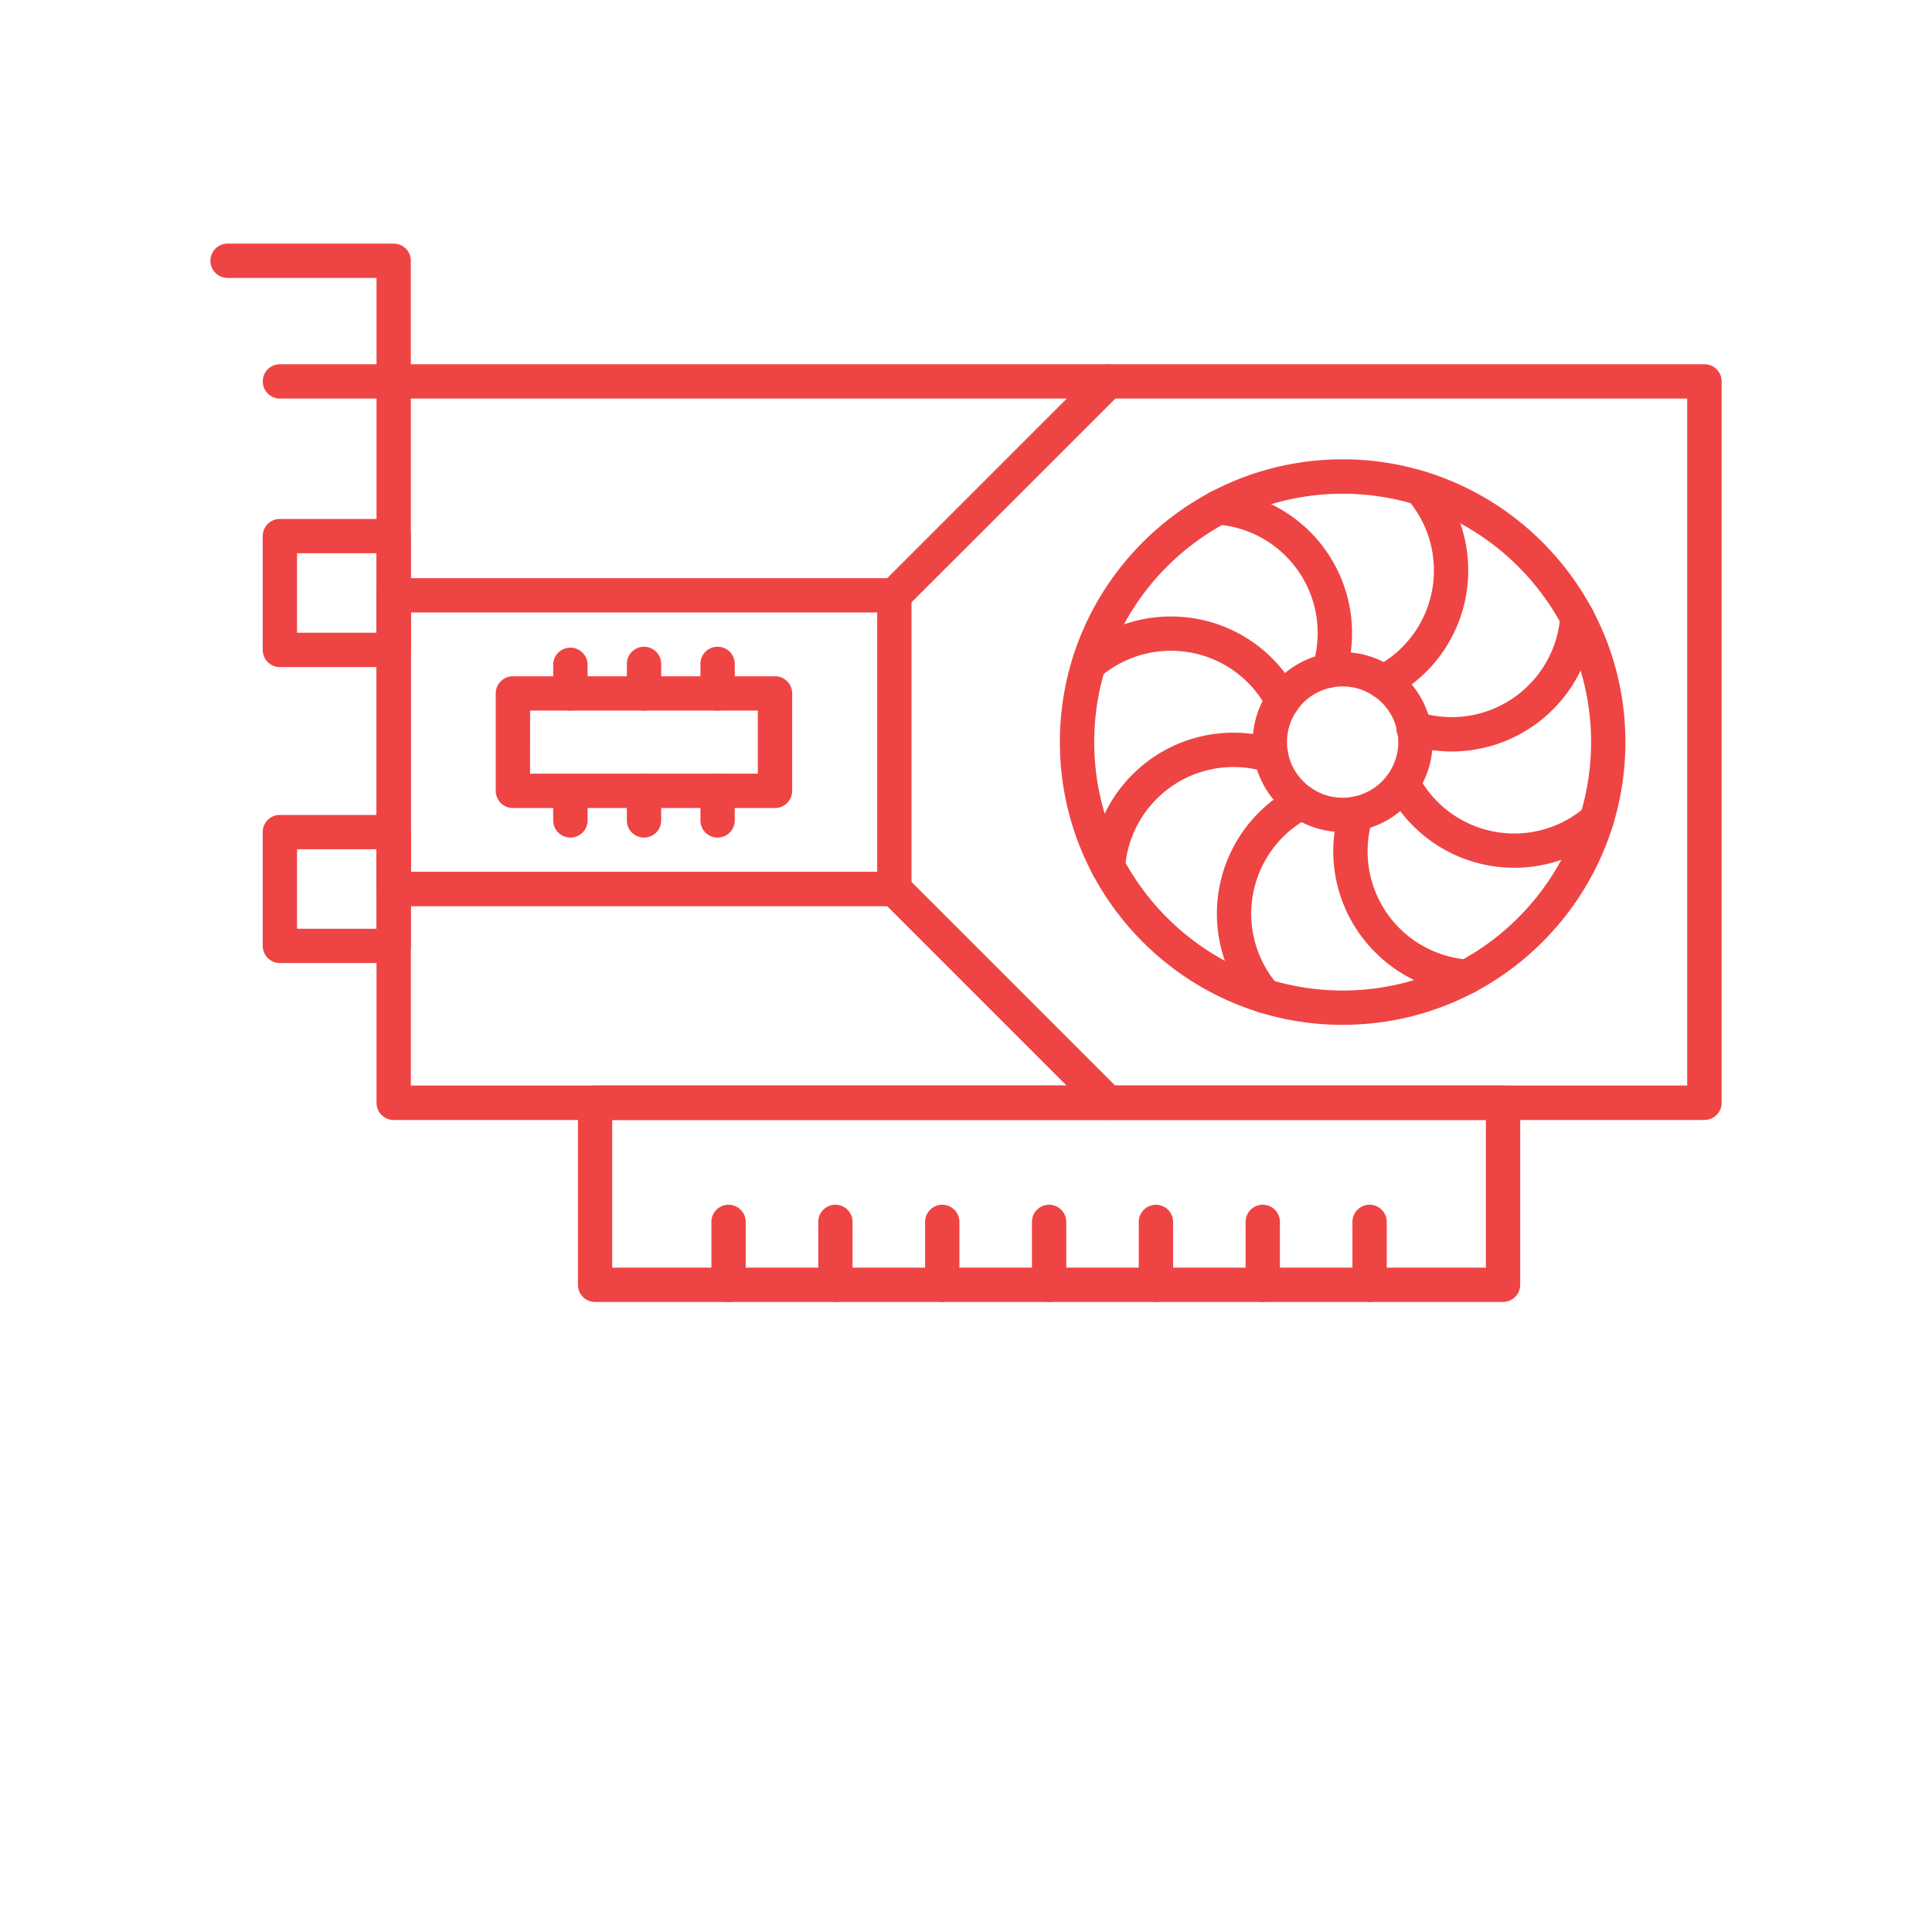 <svg xmlns="http://www.w3.org/2000/svg" width="64" height="64"><path d="M44.477 33.95c-5.168 0-9.368-4.2-9.368-9.368 0-5.164 4.2-9.367 9.368-9.367 5.164 0 9.367 4.203 9.367 9.367 0 5.168-4.203 9.367-9.367 9.367Zm0-17.595c-4.54 0-8.23 3.692-8.23 8.227 0 4.54 3.69 8.23 8.23 8.23 4.535 0 8.23-3.69 8.23-8.23 0-4.535-3.691-8.227-8.23-8.227Zm0 0" style="stroke:none;fill-rule:nonzero;fill:#ef4444;fill-opacity:1"/><path d="M44.477 27.563a2.982 2.982 0 0 1-2.98-2.981 2.982 2.982 0 0 1 2.98-2.98 2.982 2.982 0 0 1 2.98 2.98 2.982 2.982 0 0 1-2.98 2.98Zm0-4.825a1.847 1.847 0 0 0-1.844 1.844c0 1.016.828 1.844 1.844 1.844a1.847 1.847 0 0 0 1.843-1.844 1.847 1.847 0 0 0-1.843-1.844Zm0 0" style="stroke:none;fill-rule:nonzero;fill:#ef4444;fill-opacity:1"/><path d="M45.832 23.16a.569.569 0 0 1-.262-1.074 3.593 3.593 0 0 0 1.93-3.191c0-.864-.309-1.7-.875-2.352a.57.57 0 0 1 .86-.746 4.724 4.724 0 0 1 1.152 3.098c0 1.77-.973 3.378-2.54 4.199a.547.547 0 0 1-.265.066ZM48.094 24.895a4.81 4.81 0 0 1-1.418-.22.569.569 0 1 1 .34-1.085 3.591 3.591 0 0 0 3.62-.89 3.585 3.585 0 0 0 1.048-2.282.572.572 0 0 1 .609-.527.566.566 0 0 1 .523.609 4.713 4.713 0 0 1-1.375 3.004 4.74 4.74 0 0 1-3.347 1.39ZM50.164 28.746a4.73 4.73 0 0 1-4.2-2.543.57.57 0 0 1 1.008-.527 3.597 3.597 0 0 0 5.548 1.054.565.565 0 0 1 .8.06.565.565 0 0 1-.058.8 4.727 4.727 0 0 1-3.098 1.156ZM48.602 32.926h-.04a4.727 4.727 0 0 1-3.007-1.38 4.73 4.73 0 0 1-1.172-4.765.566.566 0 0 1 .71-.37c.302.093.47.41.376.71a3.598 3.598 0 0 0 3.172 4.668c.312.023.55.297.527.61a.568.568 0 0 1-.566.527ZM41.898 33.566a.554.554 0 0 1-.43-.199 4.734 4.734 0 0 1 1.387-7.297.566.566 0 0 1 .766.242.564.564 0 0 1-.238.766 3.597 3.597 0 0 0-1.055 5.547.568.568 0 0 1-.43.941ZM36.703 29.277h-.039a.572.572 0 0 1-.527-.609 4.743 4.743 0 0 1 1.375-3.008 4.73 4.73 0 0 1 4.765-1.172.569.569 0 1 1-.34 1.086 3.591 3.591 0 0 0-3.62.89 3.594 3.594 0 0 0-1.047 2.282c-.02.3-.27.531-.567.531ZM42.484 23.793a.567.567 0 0 1-.504-.305 3.593 3.593 0 0 0-3.19-1.93c-.868 0-1.704.31-2.356.876a.568.568 0 0 1-.742-.86 4.724 4.724 0 0 1 3.097-1.152c1.77 0 3.379.973 4.2 2.539a.573.573 0 0 1-.239.77.589.589 0 0 1-.266.062ZM44.027 22.781a.622.622 0 0 1-.168-.023.571.571 0 0 1-.375-.715 3.591 3.591 0 0 0-.89-3.621 3.595 3.595 0 0 0-2.285-1.047.565.565 0 0 1-.524-.605.565.565 0 0 1 .606-.528 4.743 4.743 0 0 1 4.183 6.14.575.575 0 0 1-.547.4Zm0 0" style="stroke:none;fill-rule:nonzero;fill:#ef4444;fill-opacity:1"/><path d="M40.258 17.43a.571.571 0 0 1 0-1.14.57.57 0 0 1 0 1.14Zm0 0" style="stroke:none;fill-rule:nonzero;fill:#ef4444;fill-opacity:1"/><path d="M56.46 37.102H13.04a.57.57 0 0 1-.567-.57v-23.9c0-.312.254-.566.566-.566h43.422c.316 0 .57.254.57.567V36.53c0 .313-.254.57-.57.57ZM13.61 35.96h42.28V13.203H13.61Zm0 0" style="stroke:none;fill-rule:nonzero;fill:#ef4444;fill-opacity:1"/><path d="M29.625 20.29a.565.565 0 0 1-.402-.169.563.563 0 0 1 0-.8l7.082-7.083a.568.568 0 1 1 .804.805l-7.082 7.078a.559.559 0 0 1-.402.168ZM36.707 37.102a.575.575 0 0 1-.402-.168l-7.082-7.082a.568.568 0 1 1 .804-.805l7.082 7.082a.575.575 0 0 1 0 .805.582.582 0 0 1-.402.168Zm0 0" style="stroke:none;fill-rule:nonzero;fill:#ef4444;fill-opacity:1"/><path d="M49.79 43.129H19.71a.567.567 0 0 1-.565-.566V36.53a.57.57 0 0 1 .566-.57h30.078c.316 0 .57.258.57.57v6.032a.568.568 0 0 1-.57.566ZM20.28 41.992h28.942v-4.89H20.28Zm0 0" style="stroke:none;fill-rule:nonzero;fill:#ef4444;fill-opacity:1"/><path d="M24.133 43.129a.567.567 0 0 1-.567-.566v-2.086a.568.568 0 0 1 1.137 0v2.086a.568.568 0 0 1-.57.566ZM27.676 43.129a.568.568 0 0 1-.57-.566v-2.086a.568.568 0 0 1 1.136 0v2.086a.567.567 0 0 1-.566.566ZM31.21 43.129a.567.567 0 0 1-.565-.566v-2.086a.568.568 0 0 1 1.137 0v2.086a.568.568 0 0 1-.571.566ZM34.75 43.129a.567.567 0 0 1-.566-.566v-2.086a.568.568 0 0 1 1.137 0v2.086a.568.568 0 0 1-.571.566ZM38.29 43.129a.567.567 0 0 1-.567-.566v-2.086a.568.568 0 0 1 1.137 0v2.086a.568.568 0 0 1-.57.566ZM41.828 43.129a.567.567 0 0 1-.566-.566v-2.086a.568.568 0 0 1 1.137 0v2.086a.568.568 0 0 1-.57.566ZM45.367 43.129a.567.567 0 0 1-.566-.566v-2.086a.568.568 0 0 1 1.137 0v2.086a.568.568 0 0 1-.57.566ZM13.043 22.098h-3.77a.568.568 0 0 1-.57-.567v-3.77c0-.316.254-.57.57-.57h3.77c.312 0 .566.254.566.57v3.77a.567.567 0 0 1-.566.567ZM9.84 20.96h2.633v-2.633H9.84ZM13.043 31.902h-3.77a.568.568 0 0 1-.57-.57v-3.77c0-.312.254-.566.57-.566h3.77c.312 0 .566.254.566.567v3.769c0 .316-.254.57-.566.57ZM9.84 30.766h2.633v-2.633H9.84ZM13.043 13.203h-3.77a.568.568 0 1 1 0-1.137h3.2V9.207H7.539a.568.568 0 1 1 0-1.137h5.504c.312 0 .566.254.566.567v3.996c0 .316-.254.57-.566.57ZM25.676 26.766h-8.684a.568.568 0 0 1-.57-.567v-3.226c0-.317.254-.57.57-.57h8.684c.312 0 .566.253.566.57v3.226a.567.567 0 0 1-.566.567Zm-8.117-1.137h7.546v-2.09H17.56Zm0 0" style="stroke:none;fill-rule:nonzero;fill:#ef4444;fill-opacity:1"/><path d="M18.895 27.746a.57.57 0 0 1-.57-.566v-.98a.571.571 0 0 1 1.14 0v.98a.568.568 0 0 1-.57.566ZM18.895 23.54a.571.571 0 0 1-.57-.571v-.977a.571.571 0 0 1 1.14 0v.977c0 .316-.254.57-.57.57ZM21.332 27.746a.567.567 0 0 1-.566-.566v-.98a.568.568 0 1 1 1.136 0v.98a.568.568 0 0 1-.57.566ZM21.332 23.54a.568.568 0 0 1-.566-.571v-.977a.568.568 0 1 1 1.136 0v.977c0 .316-.254.57-.57.57ZM23.77 27.746a.567.567 0 0 1-.567-.566v-.98a.568.568 0 1 1 1.137 0v.98a.568.568 0 0 1-.57.566ZM23.77 23.54a.568.568 0 0 1-.567-.571v-.977a.568.568 0 1 1 1.137 0v.977c0 .316-.254.57-.57.57Zm0 0" style="stroke:none;fill-rule:nonzero;fill:#ef4444;fill-opacity:1"/><path d="M29.625 30.02H13.043a.571.571 0 0 1-.57-.57v-9.731c0-.313.254-.567.57-.567h16.582c.316 0 .57.254.57.567v9.73c0 .313-.254.57-.57.57Zm-16.016-1.141h15.45v-8.59h-15.45Zm0 0" style="stroke:none;fill-rule:nonzero;fill:#ef4444;fill-opacity:1"/></svg>